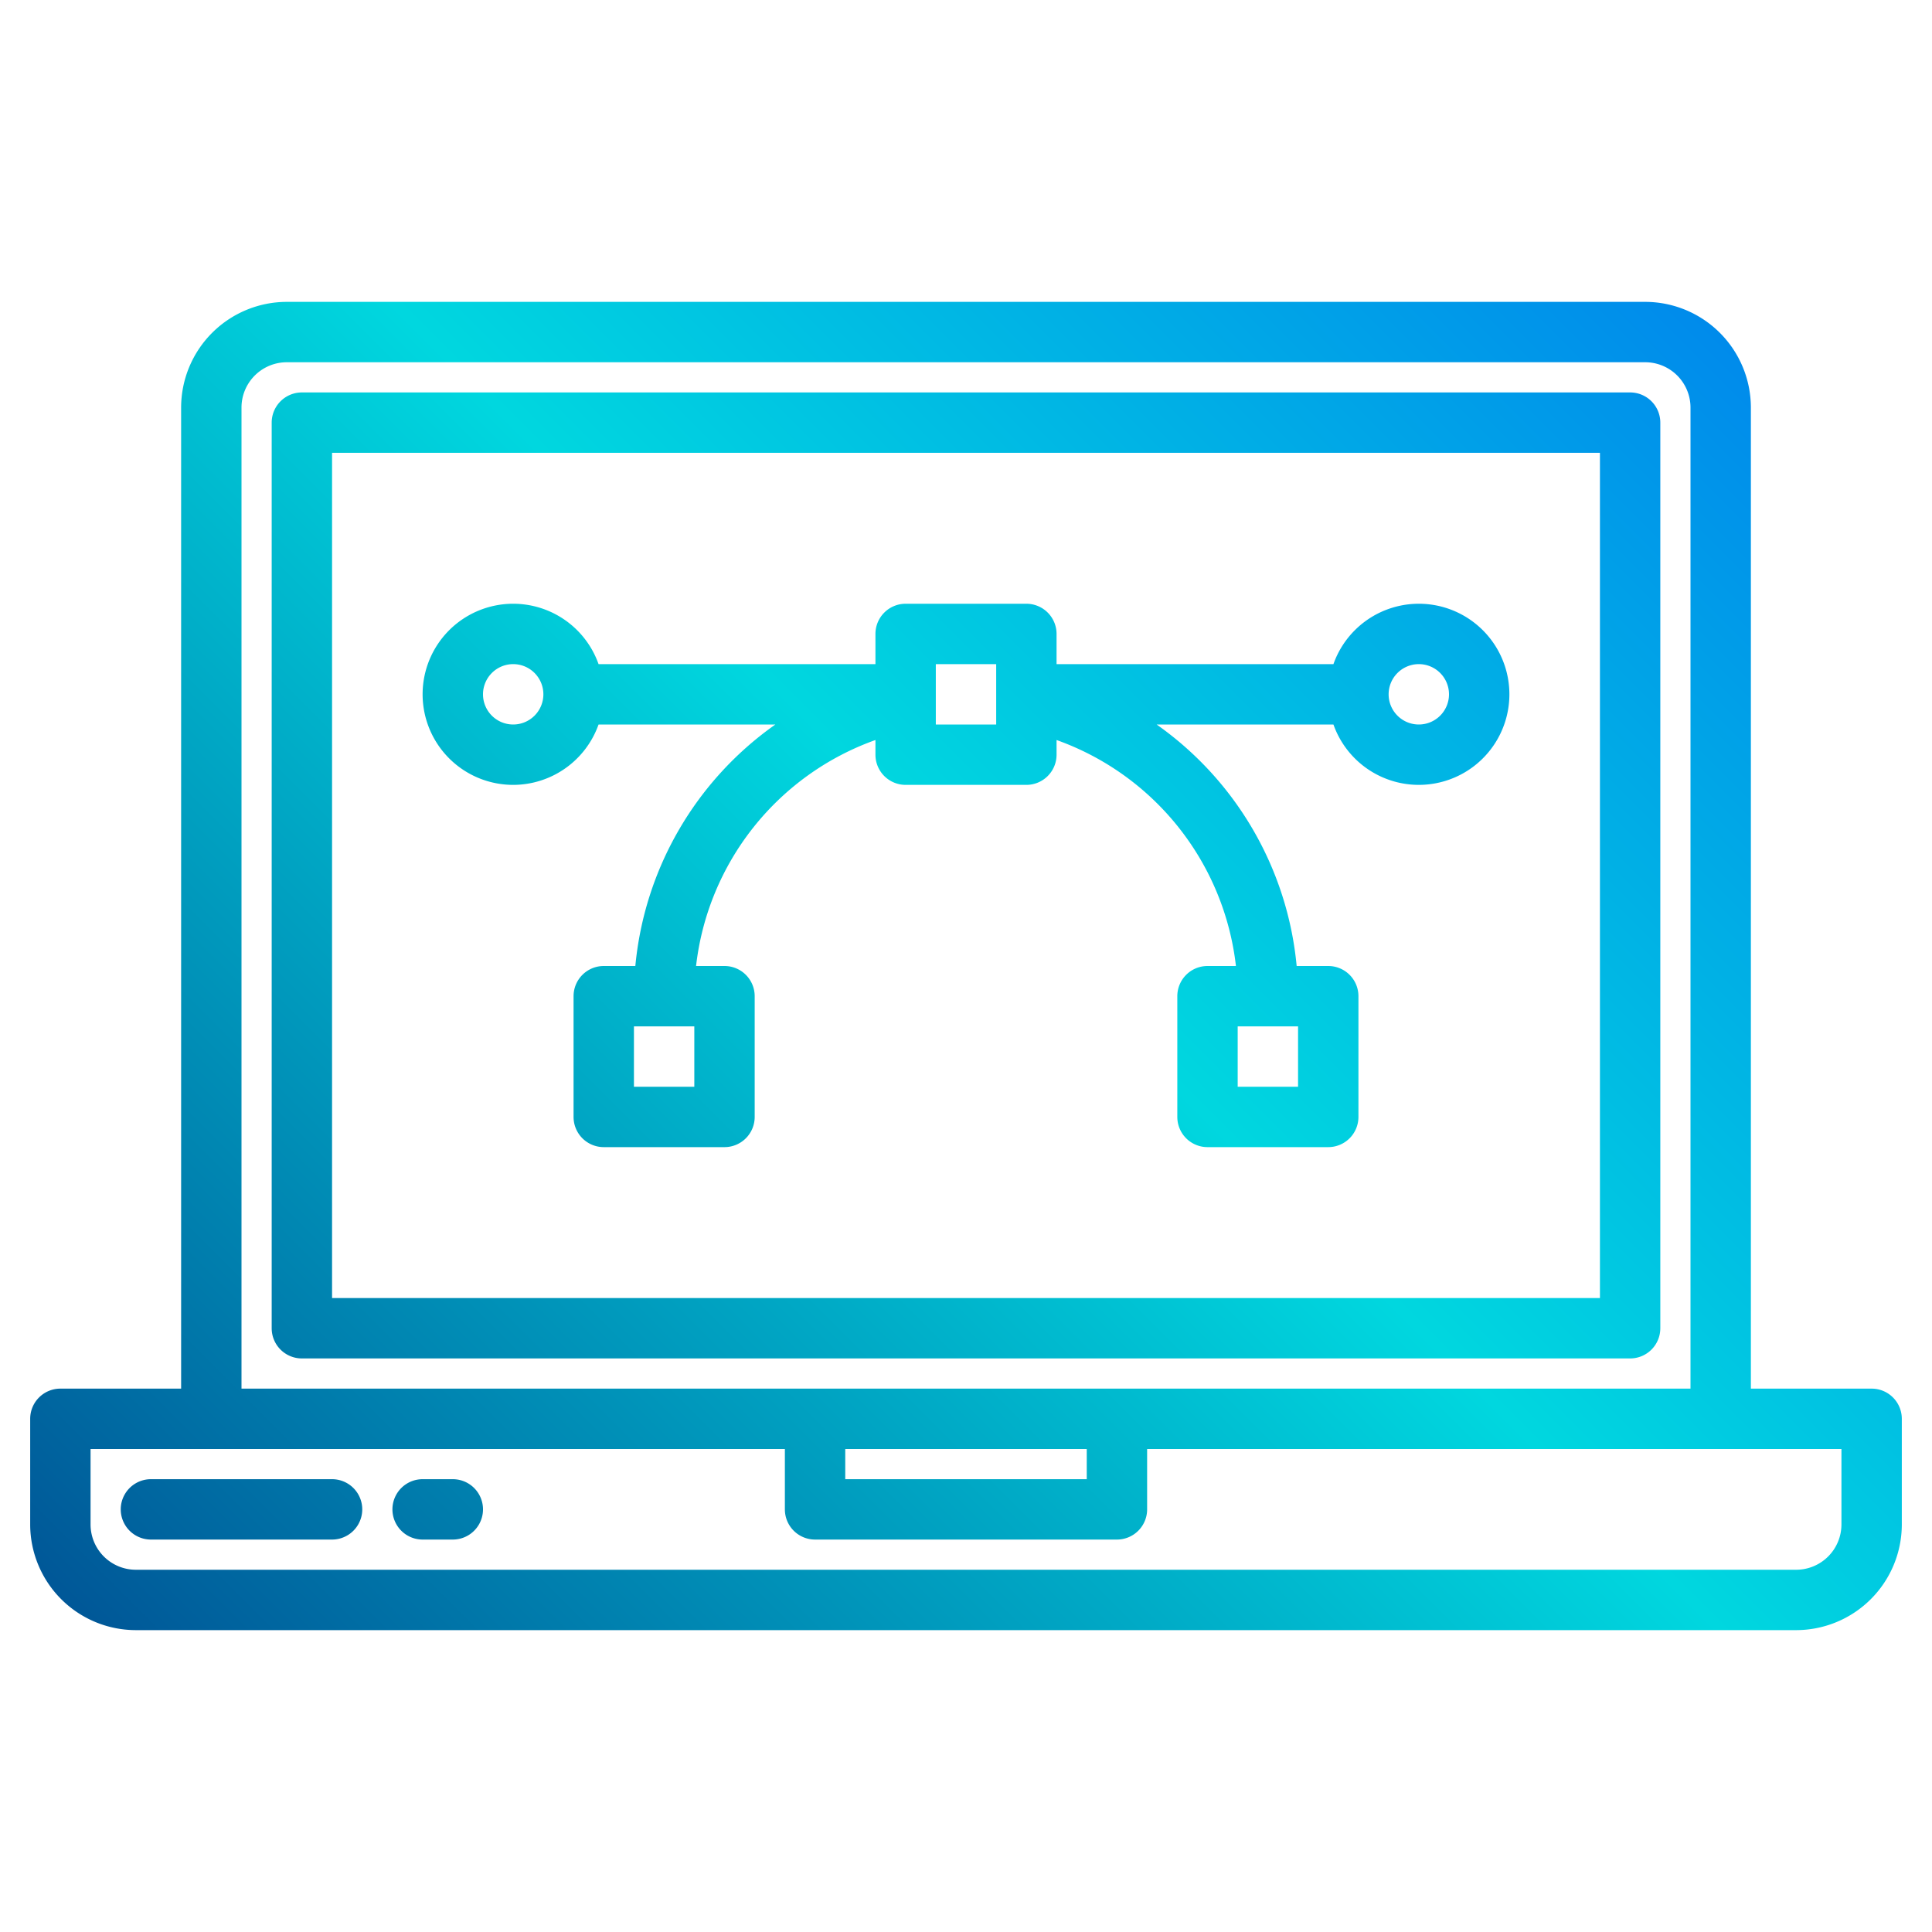 <svg height="512" viewBox="0 0 512 512" width="512" xmlns="http://www.w3.org/2000/svg" xmlns:xlink="http://www.w3.org/1999/xlink"><linearGradient id="a" gradientUnits="userSpaceOnUse" x1="21.307" x2="516.819" y1="510.693" y2="15.181" data-name="New Gradient Swatch 1"><stop offset="0" stop-color="#003f8a"/><stop offset=".518" stop-color="#00d7df"/><stop offset="1" stop-color="#006df0"/></linearGradient><linearGradient id="b" x1="-12.693" x2="482.819" xlink:href="#a" y1="476.693" y2="-18.819"/><linearGradient id="c" x1="13.307" x2="508.819" xlink:href="#a" y1="502.693" y2="7.181"/><linearGradient id="d" x1="-.693" x2="494.819" xlink:href="#a" y1="488.693" y2="-6.819"/><linearGradient id="e" x1="-8.346" x2="487.166" xlink:href="#a" y1="481.04" y2="-14.472"/><g><path d="m496 368h-32v-260a28.031 28.031 0 0 0 -28-28h-360a28.031 28.031 0 0 0 -28 28v260h-32a8 8 0 0 0 -8 8v28a28.031 28.031 0 0 0 28 28h440a28.031 28.031 0 0 0 28-28v-28a8 8 0 0 0 -8-8zm-432-260a12.01 12.01 0 0 1 12-12h360a12.01 12.01 0 0 1 12 12v260h-384zm224 276v8h-64v-8zm200 20a12.01 12.01 0 0 1 -12 12h-440a12.01 12.01 0 0 1 -12-12v-20h184v16a8 8 0 0 0 8 8h80a8 8 0 0 0 8-8v-16h184z" fill="url(#a)"/><path d="m88 392h-48a8 8 0 0 0 0 16h48a8 8 0 0 0 0-16z" fill="url(#b)"/><path d="m120 392h-8a8 8 0 0 0 0 16h8a8 8 0 0 0 0-16z" fill="url(#c)"/><path d="m440 352v-240a8 8 0 0 0 -8-8h-352a8 8 0 0 0 -8 8v240a8 8 0 0 0 8 8h352a8 8 0 0 0 8-8zm-16-8h-336v-224h336z" fill="url(#d)"/><path d="m136 208a24.039 24.039 0 0 0 22.624-16h46.855a88.388 88.388 0 0 0 -37.108 64h-8.371a8 8 0 0 0 -8 8v32a8 8 0 0 0 8 8h32a8 8 0 0 0 8-8v-32a8 8 0 0 0 -8-8h-7.536a72.289 72.289 0 0 1 47.536-59.887v3.887a8 8 0 0 0 8 8h32a8 8 0 0 0 8-8v-3.887a72.289 72.289 0 0 1 47.536 59.887h-7.536a8 8 0 0 0 -8 8v32a8 8 0 0 0 8 8h32a8 8 0 0 0 8-8v-32a8 8 0 0 0 -8-8h-8.371a88.388 88.388 0 0 0 -37.108-64h46.855a24 24 0 1 0 0-16h-73.376v-8a8 8 0 0 0 -8-8h-32a8 8 0 0 0 -8 8v8h-73.376a24 24 0 1 0 -22.624 32zm48 80h-16v-16h16zm160 0h-16v-16h16zm32-112a8 8 0 1 1 -8 8 8.009 8.009 0 0 1 8-8zm-128 0h16v16h-16zm-112 0a8 8 0 1 1 -8 8 8.009 8.009 0 0 1 8-8z" fill="url(#e)"/></g></svg>